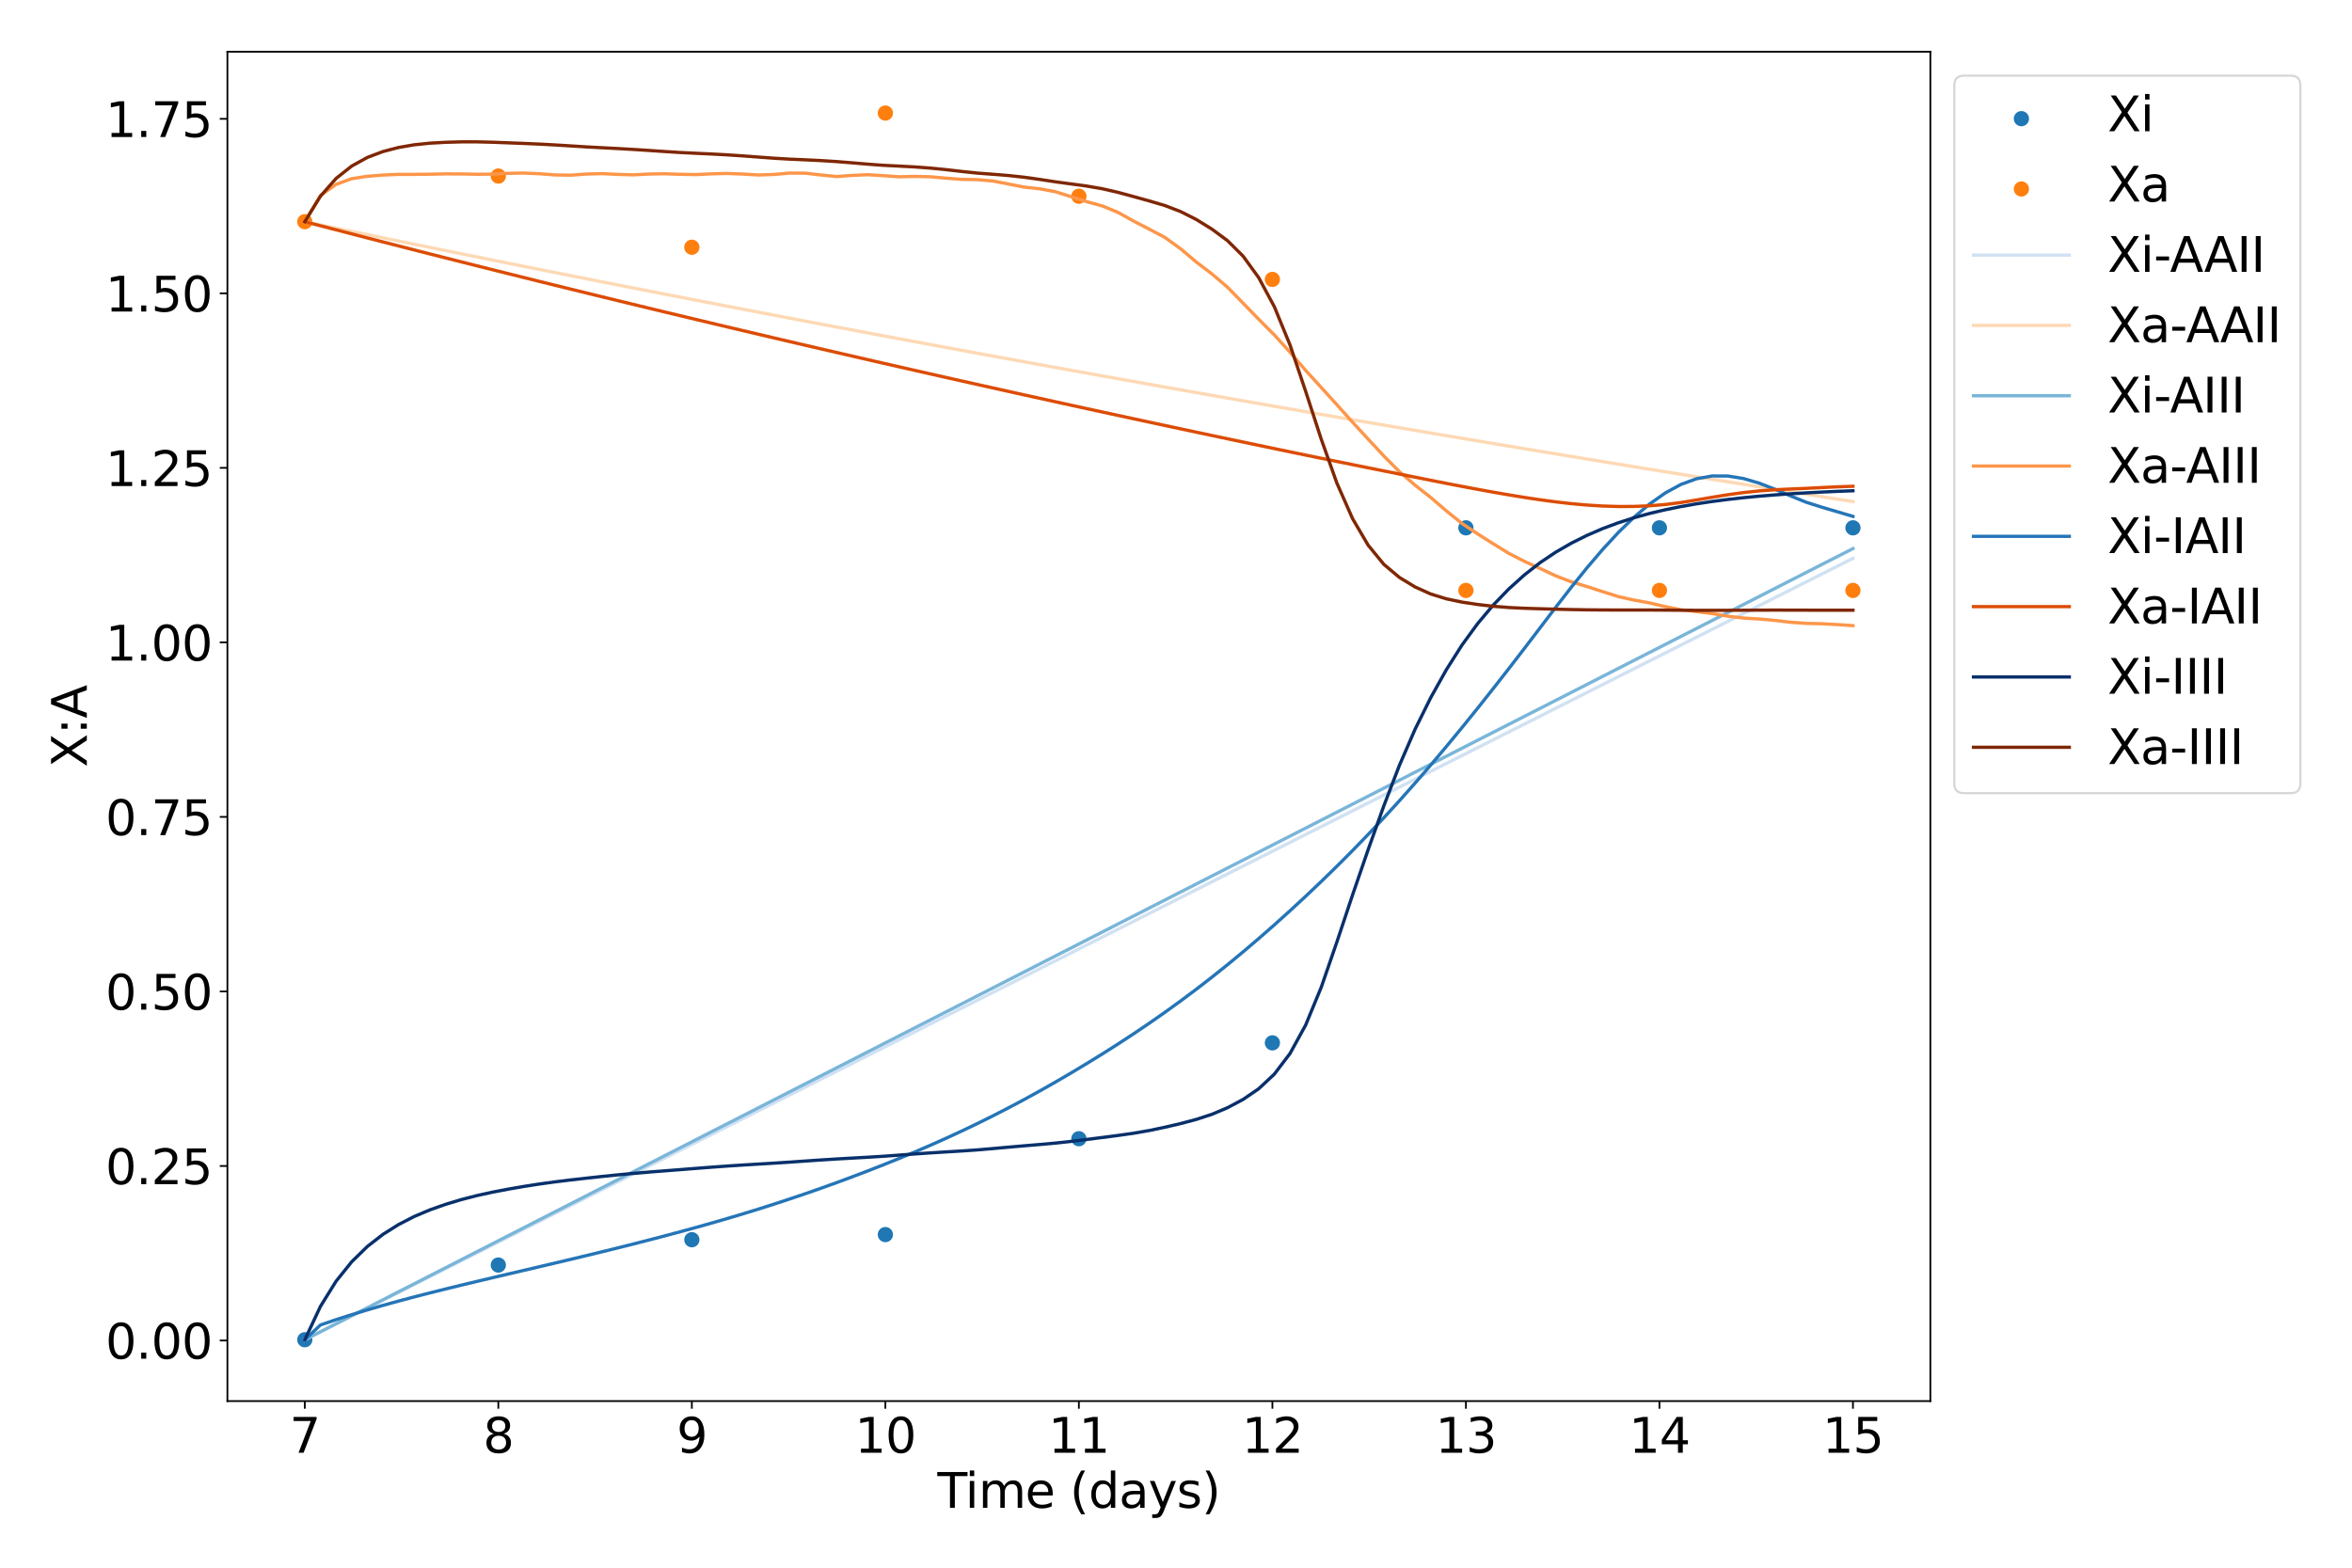 <?xml version="1.0" encoding="utf-8" standalone="no"?>
<!DOCTYPE svg PUBLIC "-//W3C//DTD SVG 1.1//EN"
  "http://www.w3.org/Graphics/SVG/1.1/DTD/svg11.dtd">
<svg xmlns:xlink="http://www.w3.org/1999/xlink" width="1080pt" height="720pt" viewBox="0 0 1080 720" xmlns="http://www.w3.org/2000/svg" version="1.1">
 <defs>
  <style type="text/css">*{stroke-linejoin: round; stroke-linecap: butt}</style>
 </defs>
 <g id="figure_1">
  <g id="patch_1">
   <path d="M 0 720 
L 1080 720 
L 1080 0 
L 0 0 
z
" style="fill: #ffffff"/>
  </g>
  <g id="axes_1">
   <g id="patch_2">
    <path d="M 104.42 643.48 
L 886.39 643.48 
L 886.39 23.76 
L 104.42 23.76 
z
" style="fill: #ffffff"/>
   </g>
   <g id="PathCollection_1">
    <defs>
     <path id="m80f1702e56" d="M 0 3 
C 0.796 3 1.559 2.684 2.121 2.121 
C 2.684 1.559 3 0.796 3 0 
C 3 -0.796 2.684 -1.559 2.121 -2.121 
C 1.559 -2.684 0.796 -3 0 -3 
C -0.796 -3 -1.559 -2.684 -2.121 -2.121 
C -2.684 -1.559 -3 -0.796 -3 0 
C -3 0.796 -2.684 1.559 -2.121 2.121 
C -1.559 2.684 -0.796 3 0 3 
z
" style="stroke: #1f77b4"/>
    </defs>
    <g clip-path="url(#p6bcd6ea3a9)">
     <use xlink:href="#m80f1702e56" x="139.964" y="615.311" style="fill: #1f77b4; stroke: #1f77b4"/>
     <use xlink:href="#m80f1702e56" x="228.824" y="581.003" style="fill: #1f77b4; stroke: #1f77b4"/>
     <use xlink:href="#m80f1702e56" x="317.685" y="569.372" style="fill: #1f77b4; stroke: #1f77b4"/>
     <use xlink:href="#m80f1702e56" x="406.545" y="567.018" style="fill: #1f77b4; stroke: #1f77b4"/>
     <use xlink:href="#m80f1702e56" x="495.405" y="522.989" style="fill: #1f77b4; stroke: #1f77b4"/>
     <use xlink:href="#m80f1702e56" x="584.265" y="478.959" style="fill: #1f77b4; stroke: #1f77b4"/>
     <use xlink:href="#m80f1702e56" x="673.125" y="242.42" style="fill: #1f77b4; stroke: #1f77b4"/>
     <use xlink:href="#m80f1702e56" x="761.986" y="242.42" style="fill: #1f77b4; stroke: #1f77b4"/>
     <use xlink:href="#m80f1702e56" x="850.846" y="242.42" style="fill: #1f77b4; stroke: #1f77b4"/>
    </g>
   </g>
   <g id="PathCollection_2">
    <defs>
     <path id="m62fcbac0dc" d="M 0 3 
C 0.796 3 1.559 2.684 2.121 2.121 
C 2.684 1.559 3 0.796 3 0 
C 3 -0.796 2.684 -1.559 2.121 -2.121 
C 1.559 -2.684 0.796 -3 0 -3 
C -0.796 -3 -1.559 -2.684 -2.121 -2.121 
C -2.684 -1.559 -3 -0.796 -3 0 
C -3 0.796 -2.684 1.559 -2.121 2.121 
C -1.559 2.684 -0.796 3 0 3 
z
" style="stroke: #ff7f0e"/>
    </defs>
    <g clip-path="url(#p6bcd6ea3a9)">
     <use xlink:href="#m62fcbac0dc" x="139.964" y="101.811" style="fill: #ff7f0e; stroke: #ff7f0e"/>
     <use xlink:href="#m62fcbac0dc" x="228.824" y="80.861" style="fill: #ff7f0e; stroke: #ff7f0e"/>
     <use xlink:href="#m62fcbac0dc" x="317.685" y="113.551" style="fill: #ff7f0e; stroke: #ff7f0e"/>
     <use xlink:href="#m62fcbac0dc" x="406.545" y="51.929" style="fill: #ff7f0e; stroke: #ff7f0e"/>
     <use xlink:href="#m62fcbac0dc" x="495.405" y="90.127" style="fill: #ff7f0e; stroke: #ff7f0e"/>
     <use xlink:href="#m62fcbac0dc" x="584.265" y="128.325" style="fill: #ff7f0e; stroke: #ff7f0e"/>
     <use xlink:href="#m62fcbac0dc" x="673.125" y="271.165" style="fill: #ff7f0e; stroke: #ff7f0e"/>
     <use xlink:href="#m62fcbac0dc" x="761.986" y="271.165" style="fill: #ff7f0e; stroke: #ff7f0e"/>
     <use xlink:href="#m62fcbac0dc" x="850.846" y="271.165" style="fill: #ff7f0e; stroke: #ff7f0e"/>
    </g>
   </g>
   <g id="matplotlib.axis_1">
    <g id="xtick_1">
     <g id="line2d_1">
      <defs>
       <path id="m3385fdae1e" d="M 0 0 
L 0 3.5 
" style="stroke: #000000; stroke-width: 0.8"/>
      </defs>
      <g>
       <use xlink:href="#m3385fdae1e" x="139.964" y="643.48" style="stroke: #000000; stroke-width: 0.8"/>
      </g>
     </g>
     <g id="text_1">
      <!-- 7 -->
      <g transform="translate(132.965 667.197) scale(0.22 -0.22)">
       <defs>
        <path id="DejaVuSans-37" d="M 525 4666 
L 3525 4666 
L 3525 4397 
L 1831 0 
L 1172 0 
L 2766 4134 
L 525 4134 
L 525 4666 
z
" transform="scale(0.016)"/>
       </defs>
       <use xlink:href="#DejaVuSans-37"/>
      </g>
     </g>
    </g>
    <g id="xtick_2">
     <g id="line2d_2">
      <g>
       <use xlink:href="#m3385fdae1e" x="228.824" y="643.48" style="stroke: #000000; stroke-width: 0.8"/>
      </g>
     </g>
     <g id="text_2">
      <!-- 8 -->
      <g transform="translate(221.826 667.197) scale(0.22 -0.22)">
       <defs>
        <path id="DejaVuSans-38" d="M 2034 2216 
Q 1584 2216 1326 1975 
Q 1069 1734 1069 1313 
Q 1069 891 1326 650 
Q 1584 409 2034 409 
Q 2484 409 2743 651 
Q 3003 894 3003 1313 
Q 3003 1734 2745 1975 
Q 2488 2216 2034 2216 
z
M 1403 2484 
Q 997 2584 770 2862 
Q 544 3141 544 3541 
Q 544 4100 942 4425 
Q 1341 4750 2034 4750 
Q 2731 4750 3128 4425 
Q 3525 4100 3525 3541 
Q 3525 3141 3298 2862 
Q 3072 2584 2669 2484 
Q 3125 2378 3379 2068 
Q 3634 1759 3634 1313 
Q 3634 634 3220 271 
Q 2806 -91 2034 -91 
Q 1263 -91 848 271 
Q 434 634 434 1313 
Q 434 1759 690 2068 
Q 947 2378 1403 2484 
z
M 1172 3481 
Q 1172 3119 1398 2916 
Q 1625 2713 2034 2713 
Q 2441 2713 2670 2916 
Q 2900 3119 2900 3481 
Q 2900 3844 2670 4047 
Q 2441 4250 2034 4250 
Q 1625 4250 1398 4047 
Q 1172 3844 1172 3481 
z
" transform="scale(0.016)"/>
       </defs>
       <use xlink:href="#DejaVuSans-38"/>
      </g>
     </g>
    </g>
    <g id="xtick_3">
     <g id="line2d_3">
      <g>
       <use xlink:href="#m3385fdae1e" x="317.685" y="643.48" style="stroke: #000000; stroke-width: 0.8"/>
      </g>
     </g>
     <g id="text_3">
      <!-- 9 -->
      <g transform="translate(310.686 667.197) scale(0.22 -0.22)">
       <defs>
        <path id="DejaVuSans-39" d="M 703 97 
L 703 672 
Q 941 559 1184 500 
Q 1428 441 1663 441 
Q 2288 441 2617 861 
Q 2947 1281 2994 2138 
Q 2813 1869 2534 1725 
Q 2256 1581 1919 1581 
Q 1219 1581 811 2004 
Q 403 2428 403 3163 
Q 403 3881 828 4315 
Q 1253 4750 1959 4750 
Q 2769 4750 3195 4129 
Q 3622 3509 3622 2328 
Q 3622 1225 3098 567 
Q 2575 -91 1691 -91 
Q 1453 -91 1209 -44 
Q 966 3 703 97 
z
M 1959 2075 
Q 2384 2075 2632 2365 
Q 2881 2656 2881 3163 
Q 2881 3666 2632 3958 
Q 2384 4250 1959 4250 
Q 1534 4250 1286 3958 
Q 1038 3666 1038 3163 
Q 1038 2656 1286 2365 
Q 1534 2075 1959 2075 
z
" transform="scale(0.016)"/>
       </defs>
       <use xlink:href="#DejaVuSans-39"/>
      </g>
     </g>
    </g>
    <g id="xtick_4">
     <g id="line2d_4">
      <g>
       <use xlink:href="#m3385fdae1e" x="406.545" y="643.48" style="stroke: #000000; stroke-width: 0.8"/>
      </g>
     </g>
     <g id="text_4">
      <!-- 10 -->
      <g transform="translate(392.547 667.197) scale(0.22 -0.22)">
       <defs>
        <path id="DejaVuSans-31" d="M 794 531 
L 1825 531 
L 1825 4091 
L 703 3866 
L 703 4441 
L 1819 4666 
L 2450 4666 
L 2450 531 
L 3481 531 
L 3481 0 
L 794 0 
L 794 531 
z
" transform="scale(0.016)"/>
        <path id="DejaVuSans-30" d="M 2034 4250 
Q 1547 4250 1301 3770 
Q 1056 3291 1056 2328 
Q 1056 1369 1301 889 
Q 1547 409 2034 409 
Q 2525 409 2770 889 
Q 3016 1369 3016 2328 
Q 3016 3291 2770 3770 
Q 2525 4250 2034 4250 
z
M 2034 4750 
Q 2819 4750 3233 4129 
Q 3647 3509 3647 2328 
Q 3647 1150 3233 529 
Q 2819 -91 2034 -91 
Q 1250 -91 836 529 
Q 422 1150 422 2328 
Q 422 3509 836 4129 
Q 1250 4750 2034 4750 
z
" transform="scale(0.016)"/>
       </defs>
       <use xlink:href="#DejaVuSans-31"/>
       <use xlink:href="#DejaVuSans-30" x="63.623"/>
      </g>
     </g>
    </g>
    <g id="xtick_5">
     <g id="line2d_5">
      <g>
       <use xlink:href="#m3385fdae1e" x="495.405" y="643.48" style="stroke: #000000; stroke-width: 0.8"/>
      </g>
     </g>
     <g id="text_5">
      <!-- 11 -->
      <g transform="translate(481.408 667.197) scale(0.22 -0.22)">
       <use xlink:href="#DejaVuSans-31"/>
       <use xlink:href="#DejaVuSans-31" x="63.623"/>
      </g>
     </g>
    </g>
    <g id="xtick_6">
     <g id="line2d_6">
      <g>
       <use xlink:href="#m3385fdae1e" x="584.265" y="643.48" style="stroke: #000000; stroke-width: 0.8"/>
      </g>
     </g>
     <g id="text_6">
      <!-- 12 -->
      <g transform="translate(570.268 667.197) scale(0.22 -0.22)">
       <defs>
        <path id="DejaVuSans-32" d="M 1228 531 
L 3431 531 
L 3431 0 
L 469 0 
L 469 531 
Q 828 903 1448 1529 
Q 2069 2156 2228 2338 
Q 2531 2678 2651 2914 
Q 2772 3150 2772 3378 
Q 2772 3750 2511 3984 
Q 2250 4219 1831 4219 
Q 1534 4219 1204 4116 
Q 875 4013 500 3803 
L 500 4441 
Q 881 4594 1212 4672 
Q 1544 4750 1819 4750 
Q 2544 4750 2975 4387 
Q 3406 4025 3406 3419 
Q 3406 3131 3298 2873 
Q 3191 2616 2906 2266 
Q 2828 2175 2409 1742 
Q 1991 1309 1228 531 
z
" transform="scale(0.016)"/>
       </defs>
       <use xlink:href="#DejaVuSans-31"/>
       <use xlink:href="#DejaVuSans-32" x="63.623"/>
      </g>
     </g>
    </g>
    <g id="xtick_7">
     <g id="line2d_7">
      <g>
       <use xlink:href="#m3385fdae1e" x="673.125" y="643.48" style="stroke: #000000; stroke-width: 0.8"/>
      </g>
     </g>
     <g id="text_7">
      <!-- 13 -->
      <g transform="translate(659.128 667.197) scale(0.22 -0.22)">
       <defs>
        <path id="DejaVuSans-33" d="M 2597 2516 
Q 3050 2419 3304 2112 
Q 3559 1806 3559 1356 
Q 3559 666 3084 287 
Q 2609 -91 1734 -91 
Q 1441 -91 1130 -33 
Q 819 25 488 141 
L 488 750 
Q 750 597 1062 519 
Q 1375 441 1716 441 
Q 2309 441 2620 675 
Q 2931 909 2931 1356 
Q 2931 1769 2642 2001 
Q 2353 2234 1838 2234 
L 1294 2234 
L 1294 2753 
L 1863 2753 
Q 2328 2753 2575 2939 
Q 2822 3125 2822 3475 
Q 2822 3834 2567 4026 
Q 2313 4219 1838 4219 
Q 1578 4219 1281 4162 
Q 984 4106 628 3988 
L 628 4550 
Q 988 4650 1302 4700 
Q 1616 4750 1894 4750 
Q 2613 4750 3031 4423 
Q 3450 4097 3450 3541 
Q 3450 3153 3228 2886 
Q 3006 2619 2597 2516 
z
" transform="scale(0.016)"/>
       </defs>
       <use xlink:href="#DejaVuSans-31"/>
       <use xlink:href="#DejaVuSans-33" x="63.623"/>
      </g>
     </g>
    </g>
    <g id="xtick_8">
     <g id="line2d_8">
      <g>
       <use xlink:href="#m3385fdae1e" x="761.986" y="643.48" style="stroke: #000000; stroke-width: 0.8"/>
      </g>
     </g>
     <g id="text_8">
      <!-- 14 -->
      <g transform="translate(747.988 667.197) scale(0.22 -0.22)">
       <defs>
        <path id="DejaVuSans-34" d="M 2419 4116 
L 825 1625 
L 2419 1625 
L 2419 4116 
z
M 2253 4666 
L 3047 4666 
L 3047 1625 
L 3713 1625 
L 3713 1100 
L 3047 1100 
L 3047 0 
L 2419 0 
L 2419 1100 
L 313 1100 
L 313 1709 
L 2253 4666 
z
" transform="scale(0.016)"/>
       </defs>
       <use xlink:href="#DejaVuSans-31"/>
       <use xlink:href="#DejaVuSans-34" x="63.623"/>
      </g>
     </g>
    </g>
    <g id="xtick_9">
     <g id="line2d_9">
      <g>
       <use xlink:href="#m3385fdae1e" x="850.846" y="643.48" style="stroke: #000000; stroke-width: 0.8"/>
      </g>
     </g>
     <g id="text_9">
      <!-- 15 -->
      <g transform="translate(836.848 667.197) scale(0.22 -0.22)">
       <defs>
        <path id="DejaVuSans-35" d="M 691 4666 
L 3169 4666 
L 3169 4134 
L 1269 4134 
L 1269 2991 
Q 1406 3038 1543 3061 
Q 1681 3084 1819 3084 
Q 2600 3084 3056 2656 
Q 3513 2228 3513 1497 
Q 3513 744 3044 326 
Q 2575 -91 1722 -91 
Q 1428 -91 1123 -41 
Q 819 9 494 109 
L 494 744 
Q 775 591 1075 516 
Q 1375 441 1709 441 
Q 2250 441 2565 725 
Q 2881 1009 2881 1497 
Q 2881 1984 2565 2268 
Q 2250 2553 1709 2553 
Q 1456 2553 1204 2497 
Q 953 2441 691 2322 
L 691 4666 
z
" transform="scale(0.016)"/>
       </defs>
       <use xlink:href="#DejaVuSans-31"/>
       <use xlink:href="#DejaVuSans-35" x="63.623"/>
      </g>
     </g>
    </g>
    <g id="text_10">
     <!-- Time (days) -->
     <g transform="translate(430.447 692.488) scale(0.22 -0.22)">
      <defs>
       <path id="DejaVuSans-54" d="M -19 4666 
L 3928 4666 
L 3928 4134 
L 2272 4134 
L 2272 0 
L 1638 0 
L 1638 4134 
L -19 4134 
L -19 4666 
z
" transform="scale(0.016)"/>
       <path id="DejaVuSans-69" d="M 603 3500 
L 1178 3500 
L 1178 0 
L 603 0 
L 603 3500 
z
M 603 4863 
L 1178 4863 
L 1178 4134 
L 603 4134 
L 603 4863 
z
" transform="scale(0.016)"/>
       <path id="DejaVuSans-6d" d="M 3328 2828 
Q 3544 3216 3844 3400 
Q 4144 3584 4550 3584 
Q 5097 3584 5394 3201 
Q 5691 2819 5691 2113 
L 5691 0 
L 5113 0 
L 5113 2094 
Q 5113 2597 4934 2840 
Q 4756 3084 4391 3084 
Q 3944 3084 3684 2787 
Q 3425 2491 3425 1978 
L 3425 0 
L 2847 0 
L 2847 2094 
Q 2847 2600 2669 2842 
Q 2491 3084 2119 3084 
Q 1678 3084 1418 2786 
Q 1159 2488 1159 1978 
L 1159 0 
L 581 0 
L 581 3500 
L 1159 3500 
L 1159 2956 
Q 1356 3278 1631 3431 
Q 1906 3584 2284 3584 
Q 2666 3584 2933 3390 
Q 3200 3197 3328 2828 
z
" transform="scale(0.016)"/>
       <path id="DejaVuSans-65" d="M 3597 1894 
L 3597 1613 
L 953 1613 
Q 991 1019 1311 708 
Q 1631 397 2203 397 
Q 2534 397 2845 478 
Q 3156 559 3463 722 
L 3463 178 
Q 3153 47 2828 -22 
Q 2503 -91 2169 -91 
Q 1331 -91 842 396 
Q 353 884 353 1716 
Q 353 2575 817 3079 
Q 1281 3584 2069 3584 
Q 2775 3584 3186 3129 
Q 3597 2675 3597 1894 
z
M 3022 2063 
Q 3016 2534 2758 2815 
Q 2500 3097 2075 3097 
Q 1594 3097 1305 2825 
Q 1016 2553 972 2059 
L 3022 2063 
z
" transform="scale(0.016)"/>
       <path id="DejaVuSans-20" transform="scale(0.016)"/>
       <path id="DejaVuSans-28" d="M 1984 4856 
Q 1566 4138 1362 3434 
Q 1159 2731 1159 2009 
Q 1159 1288 1364 580 
Q 1569 -128 1984 -844 
L 1484 -844 
Q 1016 -109 783 600 
Q 550 1309 550 2009 
Q 550 2706 781 3412 
Q 1013 4119 1484 4856 
L 1984 4856 
z
" transform="scale(0.016)"/>
       <path id="DejaVuSans-64" d="M 2906 2969 
L 2906 4863 
L 3481 4863 
L 3481 0 
L 2906 0 
L 2906 525 
Q 2725 213 2448 61 
Q 2172 -91 1784 -91 
Q 1150 -91 751 415 
Q 353 922 353 1747 
Q 353 2572 751 3078 
Q 1150 3584 1784 3584 
Q 2172 3584 2448 3432 
Q 2725 3281 2906 2969 
z
M 947 1747 
Q 947 1113 1208 752 
Q 1469 391 1925 391 
Q 2381 391 2643 752 
Q 2906 1113 2906 1747 
Q 2906 2381 2643 2742 
Q 2381 3103 1925 3103 
Q 1469 3103 1208 2742 
Q 947 2381 947 1747 
z
" transform="scale(0.016)"/>
       <path id="DejaVuSans-61" d="M 2194 1759 
Q 1497 1759 1228 1600 
Q 959 1441 959 1056 
Q 959 750 1161 570 
Q 1363 391 1709 391 
Q 2188 391 2477 730 
Q 2766 1069 2766 1631 
L 2766 1759 
L 2194 1759 
z
M 3341 1997 
L 3341 0 
L 2766 0 
L 2766 531 
Q 2569 213 2275 61 
Q 1981 -91 1556 -91 
Q 1019 -91 701 211 
Q 384 513 384 1019 
Q 384 1609 779 1909 
Q 1175 2209 1959 2209 
L 2766 2209 
L 2766 2266 
Q 2766 2663 2505 2880 
Q 2244 3097 1772 3097 
Q 1472 3097 1187 3025 
Q 903 2953 641 2809 
L 641 3341 
Q 956 3463 1253 3523 
Q 1550 3584 1831 3584 
Q 2591 3584 2966 3190 
Q 3341 2797 3341 1997 
z
" transform="scale(0.016)"/>
       <path id="DejaVuSans-79" d="M 2059 -325 
Q 1816 -950 1584 -1140 
Q 1353 -1331 966 -1331 
L 506 -1331 
L 506 -850 
L 844 -850 
Q 1081 -850 1212 -737 
Q 1344 -625 1503 -206 
L 1606 56 
L 191 3500 
L 800 3500 
L 1894 763 
L 2988 3500 
L 3597 3500 
L 2059 -325 
z
" transform="scale(0.016)"/>
       <path id="DejaVuSans-73" d="M 2834 3397 
L 2834 2853 
Q 2591 2978 2328 3040 
Q 2066 3103 1784 3103 
Q 1356 3103 1142 2972 
Q 928 2841 928 2578 
Q 928 2378 1081 2264 
Q 1234 2150 1697 2047 
L 1894 2003 
Q 2506 1872 2764 1633 
Q 3022 1394 3022 966 
Q 3022 478 2636 193 
Q 2250 -91 1575 -91 
Q 1294 -91 989 -36 
Q 684 19 347 128 
L 347 722 
Q 666 556 975 473 
Q 1284 391 1588 391 
Q 1994 391 2212 530 
Q 2431 669 2431 922 
Q 2431 1156 2273 1281 
Q 2116 1406 1581 1522 
L 1381 1569 
Q 847 1681 609 1914 
Q 372 2147 372 2553 
Q 372 3047 722 3315 
Q 1072 3584 1716 3584 
Q 2034 3584 2315 3537 
Q 2597 3491 2834 3397 
z
" transform="scale(0.016)"/>
       <path id="DejaVuSans-29" d="M 513 4856 
L 1013 4856 
Q 1481 4119 1714 3412 
Q 1947 2706 1947 2009 
Q 1947 1309 1714 600 
Q 1481 -109 1013 -844 
L 513 -844 
Q 928 -128 1133 580 
Q 1338 1288 1338 2009 
Q 1338 2731 1133 3434 
Q 928 4138 513 4856 
z
" transform="scale(0.016)"/>
      </defs>
      <use xlink:href="#DejaVuSans-54"/>
      <use xlink:href="#DejaVuSans-69" x="57.959"/>
      <use xlink:href="#DejaVuSans-6d" x="85.742"/>
      <use xlink:href="#DejaVuSans-65" x="183.154"/>
      <use xlink:href="#DejaVuSans-20" x="244.678"/>
      <use xlink:href="#DejaVuSans-28" x="276.465"/>
      <use xlink:href="#DejaVuSans-64" x="315.479"/>
      <use xlink:href="#DejaVuSans-61" x="378.955"/>
      <use xlink:href="#DejaVuSans-79" x="440.234"/>
      <use xlink:href="#DejaVuSans-73" x="499.414"/>
      <use xlink:href="#DejaVuSans-29" x="551.514"/>
     </g>
    </g>
   </g>
   <g id="matplotlib.axis_2">
    <g id="ytick_1">
     <g id="line2d_10">
      <defs>
       <path id="ma600d9e374" d="M 0 0 
L -3.5 0 
" style="stroke: #000000; stroke-width: 0.8"/>
      </defs>
      <g>
       <use xlink:href="#ma600d9e374" x="104.42" y="615.656" style="stroke: #000000; stroke-width: 0.8"/>
      </g>
     </g>
     <g id="text_11">
      <!-- 0.00 -->
      <g transform="translate(48.436 624.014) scale(0.22 -0.22)">
       <defs>
        <path id="DejaVuSans-2e" d="M 684 794 
L 1344 794 
L 1344 0 
L 684 0 
L 684 794 
z
" transform="scale(0.016)"/>
       </defs>
       <use xlink:href="#DejaVuSans-30"/>
       <use xlink:href="#DejaVuSans-2e" x="63.623"/>
       <use xlink:href="#DejaVuSans-30" x="95.41"/>
       <use xlink:href="#DejaVuSans-30" x="159.033"/>
      </g>
     </g>
    </g>
    <g id="ytick_2">
     <g id="line2d_11">
      <g>
       <use xlink:href="#ma600d9e374" x="104.42" y="535.5" style="stroke: #000000; stroke-width: 0.8"/>
      </g>
     </g>
     <g id="text_12">
      <!-- 0.25 -->
      <g transform="translate(48.436 543.858) scale(0.22 -0.22)">
       <use xlink:href="#DejaVuSans-30"/>
       <use xlink:href="#DejaVuSans-2e" x="63.623"/>
       <use xlink:href="#DejaVuSans-32" x="95.41"/>
       <use xlink:href="#DejaVuSans-35" x="159.033"/>
      </g>
     </g>
    </g>
    <g id="ytick_3">
     <g id="line2d_12">
      <g>
       <use xlink:href="#ma600d9e374" x="104.42" y="455.344" style="stroke: #000000; stroke-width: 0.8"/>
      </g>
     </g>
     <g id="text_13">
      <!-- 0.50 -->
      <g transform="translate(48.436 463.703) scale(0.22 -0.22)">
       <use xlink:href="#DejaVuSans-30"/>
       <use xlink:href="#DejaVuSans-2e" x="63.623"/>
       <use xlink:href="#DejaVuSans-35" x="95.41"/>
       <use xlink:href="#DejaVuSans-30" x="159.033"/>
      </g>
     </g>
    </g>
    <g id="ytick_4">
     <g id="line2d_13">
      <g>
       <use xlink:href="#ma600d9e374" x="104.42" y="375.189" style="stroke: #000000; stroke-width: 0.8"/>
      </g>
     </g>
     <g id="text_14">
      <!-- 0.75 -->
      <g transform="translate(48.436 383.547) scale(0.22 -0.22)">
       <use xlink:href="#DejaVuSans-30"/>
       <use xlink:href="#DejaVuSans-2e" x="63.623"/>
       <use xlink:href="#DejaVuSans-37" x="95.41"/>
       <use xlink:href="#DejaVuSans-35" x="159.033"/>
      </g>
     </g>
    </g>
    <g id="ytick_5">
     <g id="line2d_14">
      <g>
       <use xlink:href="#ma600d9e374" x="104.42" y="295.033" style="stroke: #000000; stroke-width: 0.8"/>
      </g>
     </g>
     <g id="text_15">
      <!-- 1.00 -->
      <g transform="translate(48.436 303.391) scale(0.22 -0.22)">
       <use xlink:href="#DejaVuSans-31"/>
       <use xlink:href="#DejaVuSans-2e" x="63.623"/>
       <use xlink:href="#DejaVuSans-30" x="95.41"/>
       <use xlink:href="#DejaVuSans-30" x="159.033"/>
      </g>
     </g>
    </g>
    <g id="ytick_6">
     <g id="line2d_15">
      <g>
       <use xlink:href="#ma600d9e374" x="104.42" y="214.877" style="stroke: #000000; stroke-width: 0.8"/>
      </g>
     </g>
     <g id="text_16">
      <!-- 1.25 -->
      <g transform="translate(48.436 223.236) scale(0.22 -0.22)">
       <use xlink:href="#DejaVuSans-31"/>
       <use xlink:href="#DejaVuSans-2e" x="63.623"/>
       <use xlink:href="#DejaVuSans-32" x="95.41"/>
       <use xlink:href="#DejaVuSans-35" x="159.033"/>
      </g>
     </g>
    </g>
    <g id="ytick_7">
     <g id="line2d_16">
      <g>
       <use xlink:href="#ma600d9e374" x="104.42" y="134.722" style="stroke: #000000; stroke-width: 0.8"/>
      </g>
     </g>
     <g id="text_17">
      <!-- 1.50 -->
      <g transform="translate(48.436 143.08) scale(0.22 -0.22)">
       <use xlink:href="#DejaVuSans-31"/>
       <use xlink:href="#DejaVuSans-2e" x="63.623"/>
       <use xlink:href="#DejaVuSans-35" x="95.41"/>
       <use xlink:href="#DejaVuSans-30" x="159.033"/>
      </g>
     </g>
    </g>
    <g id="ytick_8">
     <g id="line2d_17">
      <g>
       <use xlink:href="#ma600d9e374" x="104.42" y="54.566" style="stroke: #000000; stroke-width: 0.8"/>
      </g>
     </g>
     <g id="text_18">
      <!-- 1.75 -->
      <g transform="translate(48.436 62.924) scale(0.22 -0.22)">
       <use xlink:href="#DejaVuSans-31"/>
       <use xlink:href="#DejaVuSans-2e" x="63.623"/>
       <use xlink:href="#DejaVuSans-37" x="95.41"/>
       <use xlink:href="#DejaVuSans-35" x="159.033"/>
      </g>
     </g>
    </g>
    <g id="text_19">
     <!-- X:A -->
     <g transform="translate(39.86 352.385) rotate(-90) scale(0.22 -0.22)">
      <defs>
       <path id="DejaVuSans-58" d="M 403 4666 
L 1081 4666 
L 2241 2931 
L 3406 4666 
L 4084 4666 
L 2584 2425 
L 4184 0 
L 3506 0 
L 2194 1984 
L 872 0 
L 191 0 
L 1856 2491 
L 403 4666 
z
" transform="scale(0.016)"/>
       <path id="DejaVuSans-3a" d="M 750 794 
L 1409 794 
L 1409 0 
L 750 0 
L 750 794 
z
M 750 3309 
L 1409 3309 
L 1409 2516 
L 750 2516 
L 750 3309 
z
" transform="scale(0.016)"/>
       <path id="DejaVuSans-41" d="M 2188 4044 
L 1331 1722 
L 3047 1722 
L 2188 4044 
z
M 1831 4666 
L 2547 4666 
L 4325 0 
L 3669 0 
L 3244 1197 
L 1141 1197 
L 716 0 
L 50 0 
L 1831 4666 
z
" transform="scale(0.016)"/>
      </defs>
      <use xlink:href="#DejaVuSans-58"/>
      <use xlink:href="#DejaVuSans-3a" x="68.506"/>
      <use xlink:href="#DejaVuSans-41" x="102.197"/>
     </g>
    </g>
   </g>
   <g id="line2d_18">
    <path d="M 139.964 615.311 
L 147.145 611.685 
L 154.325 608.059 
L 161.506 604.433 
L 168.687 600.807 
L 175.867 597.181 
L 183.048 593.555 
L 190.228 589.93 
L 197.409 586.304 
L 204.59 582.678 
L 211.77 579.052 
L 218.951 575.426 
L 226.132 571.8 
L 233.312 568.175 
L 240.493 564.549 
L 247.673 560.923 
L 254.854 557.297 
L 262.035 553.671 
L 269.215 550.045 
L 276.396 546.42 
L 283.577 542.794 
L 290.757 539.168 
L 297.938 535.542 
L 305.118 531.917 
L 312.299 528.291 
L 319.48 524.665 
L 326.66 521.039 
L 333.841 517.414 
L 341.022 513.788 
L 348.202 510.163 
L 355.383 506.537 
L 362.563 502.911 
L 369.744 499.286 
L 376.925 495.66 
L 384.105 492.035 
L 391.286 488.409 
L 398.467 484.784 
L 405.647 481.158 
L 412.828 477.532 
L 420.008 473.907 
L 427.189 470.281 
L 434.37 466.656 
L 441.55 463.03 
L 448.731 459.404 
L 455.912 455.779 
L 463.092 452.153 
L 470.273 448.527 
L 477.453 444.902 
L 484.634 441.276 
L 491.815 437.65 
L 498.995 434.024 
L 506.176 430.399 
L 513.357 426.773 
L 520.537 423.147 
L 527.718 419.521 
L 534.898 415.895 
L 542.079 412.269 
L 549.26 408.644 
L 556.44 405.018 
L 563.621 401.392 
L 570.802 397.766 
L 577.982 394.14 
L 585.163 390.514 
L 592.343 386.889 
L 599.524 383.263 
L 606.705 379.637 
L 613.885 376.011 
L 621.066 372.386 
L 628.247 368.76 
L 635.427 365.135 
L 642.608 361.509 
L 649.788 357.884 
L 656.969 354.258 
L 664.15 350.633 
L 671.33 347.008 
L 678.511 343.383 
L 685.692 339.758 
L 692.872 336.133 
L 700.053 332.508 
L 707.233 328.883 
L 714.414 325.259 
L 721.595 321.634 
L 728.775 318.01 
L 735.956 314.386 
L 743.137 310.762 
L 750.317 307.138 
L 757.498 303.515 
L 764.678 299.891 
L 771.859 296.268 
L 779.04 292.645 
L 786.22 289.022 
L 793.401 285.4 
L 800.582 281.778 
L 807.762 278.156 
L 814.943 274.534 
L 822.123 270.913 
L 829.304 267.292 
L 836.485 263.671 
L 843.665 260.051 
L 850.846 256.431 
" clip-path="url(#p6bcd6ea3a9)" style="fill: none; stroke: #d0e1f2; stroke-width: 1.5; stroke-linecap: square"/>
   </g>
   <g id="line2d_19">
    <path d="M 139.964 101.811 
L 147.145 103.303 
L 154.325 104.791 
L 161.506 106.275 
L 168.687 107.754 
L 175.867 109.229 
L 183.048 110.699 
L 190.228 112.166 
L 197.409 113.628 
L 204.59 115.085 
L 211.77 116.539 
L 218.951 117.988 
L 226.132 119.433 
L 233.312 120.874 
L 240.493 122.311 
L 247.673 123.744 
L 254.854 125.172 
L 262.035 126.596 
L 269.215 128.017 
L 276.396 129.433 
L 283.577 130.844 
L 290.757 132.252 
L 297.938 133.656 
L 305.118 135.056 
L 312.299 136.451 
L 319.48 137.843 
L 326.66 139.23 
L 333.841 140.614 
L 341.022 141.993 
L 348.202 143.368 
L 355.383 144.74 
L 362.563 146.107 
L 369.744 147.471 
L 376.925 148.83 
L 384.105 150.186 
L 391.286 151.538 
L 398.467 152.885 
L 405.647 154.229 
L 412.828 155.569 
L 420.008 156.905 
L 427.189 158.237 
L 434.37 159.565 
L 441.55 160.89 
L 448.731 162.21 
L 455.912 163.527 
L 463.092 164.84 
L 470.273 166.149 
L 477.453 167.454 
L 484.634 168.756 
L 491.815 170.054 
L 498.995 171.347 
L 506.176 172.638 
L 513.357 173.924 
L 520.537 175.207 
L 527.718 176.486 
L 534.898 177.761 
L 542.079 179.033 
L 549.26 180.3 
L 556.44 181.565 
L 563.621 182.825 
L 570.802 184.082 
L 577.982 185.335 
L 585.163 186.585 
L 592.343 187.831 
L 599.524 189.073 
L 606.705 190.312 
L 613.885 191.547 
L 621.066 192.778 
L 628.247 194.006 
L 635.427 195.231 
L 642.608 196.452 
L 649.788 197.669 
L 656.969 198.883 
L 664.15 200.093 
L 671.33 201.3 
L 678.511 202.503 
L 685.692 203.702 
L 692.872 204.899 
L 700.053 206.091 
L 707.233 207.281 
L 714.414 208.467 
L 721.595 209.649 
L 728.775 210.828 
L 735.956 212.003 
L 743.137 213.176 
L 750.317 214.344 
L 757.498 215.51 
L 764.678 216.672 
L 771.859 217.83 
L 779.04 218.985 
L 786.22 220.137 
L 793.401 221.286 
L 800.582 222.431 
L 807.762 223.573 
L 814.943 224.711 
L 822.123 225.846 
L 829.304 226.978 
L 836.485 228.107 
L 843.665 229.232 
L 850.846 230.355 
" clip-path="url(#p6bcd6ea3a9)" style="fill: none; stroke: #fdd9b4; stroke-width: 1.5; stroke-linecap: square"/>
   </g>
   <g id="line2d_20">
    <path d="M 139.964 615.311 
L 147.145 611.638 
L 154.325 607.965 
L 161.506 604.292 
L 168.687 600.619 
L 175.867 596.946 
L 183.048 593.272 
L 190.228 589.599 
L 197.409 585.926 
L 204.59 582.254 
L 211.77 578.581 
L 218.951 574.908 
L 226.132 571.235 
L 233.312 567.562 
L 240.493 563.89 
L 247.673 560.217 
L 254.854 556.544 
L 262.035 552.872 
L 269.215 549.199 
L 276.396 545.527 
L 283.577 541.855 
L 290.757 538.182 
L 297.938 534.51 
L 305.118 530.838 
L 312.299 527.166 
L 319.48 523.493 
L 326.66 519.821 
L 333.841 516.149 
L 341.022 512.477 
L 348.202 508.805 
L 355.383 505.134 
L 362.563 501.462 
L 369.744 497.79 
L 376.925 494.118 
L 384.105 490.446 
L 391.286 486.775 
L 398.467 483.103 
L 405.647 479.432 
L 412.828 475.76 
L 420.008 472.089 
L 427.189 468.418 
L 434.37 464.746 
L 441.55 461.075 
L 448.731 457.404 
L 455.912 453.733 
L 463.092 450.062 
L 470.273 446.391 
L 477.453 442.72 
L 484.634 439.049 
L 491.815 435.378 
L 498.995 431.708 
L 506.176 428.037 
L 513.357 424.367 
L 520.537 420.697 
L 527.718 417.026 
L 534.898 413.356 
L 542.079 409.686 
L 549.26 406.017 
L 556.44 402.347 
L 563.621 398.677 
L 570.802 395.008 
L 577.982 391.339 
L 585.163 387.67 
L 592.343 384.001 
L 599.524 380.332 
L 606.705 376.663 
L 613.885 372.994 
L 621.066 369.325 
L 628.247 365.657 
L 635.427 361.988 
L 642.608 358.319 
L 649.788 354.651 
L 656.969 350.983 
L 664.15 347.314 
L 671.33 343.646 
L 678.511 339.978 
L 685.692 336.31 
L 692.872 332.642 
L 700.053 328.974 
L 707.233 325.306 
L 714.414 321.638 
L 721.595 317.97 
L 728.775 314.302 
L 735.956 310.634 
L 743.137 306.966 
L 750.317 303.299 
L 757.498 299.631 
L 764.678 295.964 
L 771.859 292.296 
L 779.04 288.629 
L 786.22 284.961 
L 793.401 281.294 
L 800.582 277.626 
L 807.762 273.959 
L 814.943 270.292 
L 822.123 266.625 
L 829.304 262.958 
L 836.485 259.29 
L 843.665 255.623 
L 850.846 251.956 
" clip-path="url(#p6bcd6ea3a9)" style="fill: none; stroke: #79b5d9; stroke-width: 1.5; stroke-linecap: square"/>
   </g>
   <g id="line2d_21">
    <path d="M 139.964 101.811 
L 147.145 89.78 
L 154.325 84.672 
L 161.506 82.065 
L 168.687 80.959 
L 175.867 80.401 
L 183.048 80.078 
L 190.228 80.085 
L 197.409 80.01 
L 204.59 79.868 
L 211.77 79.891 
L 218.951 80.031 
L 226.132 79.975 
L 233.312 79.61 
L 240.493 79.476 
L 247.673 79.79 
L 254.854 80.338 
L 262.035 80.467 
L 269.215 79.94 
L 276.396 79.748 
L 283.577 80.087 
L 290.757 80.297 
L 297.938 79.935 
L 305.118 79.808 
L 312.299 80.046 
L 319.48 80.189 
L 326.66 79.84 
L 333.841 79.665 
L 341.022 79.939 
L 348.202 80.361 
L 355.383 80.127 
L 362.563 79.496 
L 369.744 79.532 
L 376.925 80.357 
L 384.105 81.077 
L 391.286 80.558 
L 398.467 80.244 
L 405.647 80.683 
L 412.828 81.184 
L 420.008 81.026 
L 427.189 81.182 
L 434.37 81.821 
L 441.55 82.372 
L 448.731 82.509 
L 455.912 83.14 
L 463.092 84.507 
L 470.273 85.929 
L 477.453 86.708 
L 484.634 88.053 
L 491.815 90.316 
L 498.995 92.616 
L 506.176 94.588 
L 513.357 97.546 
L 520.537 101.54 
L 527.718 105.257 
L 534.898 109.047 
L 542.079 114.231 
L 549.26 120.305 
L 556.44 125.76 
L 563.621 131.886 
L 570.802 139.24 
L 577.982 146.644 
L 585.163 153.836 
L 592.343 161.767 
L 599.524 170.113 
L 606.705 177.979 
L 613.885 185.888 
L 621.066 193.914 
L 628.247 201.693 
L 635.427 209.417 
L 642.608 216.641 
L 649.788 222.847 
L 656.969 228.483 
L 664.15 234.648 
L 671.33 240.422 
L 678.511 245.202 
L 685.692 249.751 
L 692.872 254.173 
L 700.053 257.839 
L 707.233 261.117 
L 714.414 264.491 
L 721.595 267.258 
L 728.775 269.403 
L 735.956 271.74 
L 743.137 274.004 
L 750.317 275.613 
L 757.498 276.917 
L 764.678 278.618 
L 771.859 280.031 
L 779.04 280.915 
L 786.22 281.807 
L 793.401 283.003 
L 800.582 283.85 
L 807.762 284.298 
L 814.943 284.922 
L 822.123 285.785 
L 829.304 286.301 
L 836.485 286.472 
L 843.665 286.851 
L 850.846 287.332 
" clip-path="url(#p6bcd6ea3a9)" style="fill: none; stroke: #fd9649; stroke-width: 1.5; stroke-linecap: square"/>
   </g>
   <g id="line2d_22">
    <path d="M 139.964 615.311 
L 147.145 608.527 
L 154.325 606.078 
L 161.506 603.778 
L 168.687 601.6 
L 175.867 599.526 
L 183.048 597.543 
L 190.228 595.637 
L 197.409 593.794 
L 204.59 592.004 
L 211.77 590.253 
L 218.951 588.531 
L 226.132 586.83 
L 233.312 585.142 
L 240.493 583.46 
L 247.673 581.778 
L 254.854 580.09 
L 262.035 578.389 
L 269.215 576.671 
L 276.396 574.929 
L 283.577 573.159 
L 290.757 571.356 
L 297.938 569.518 
L 305.118 567.645 
L 312.299 565.73 
L 319.48 563.767 
L 326.66 561.75 
L 333.841 559.673 
L 341.022 557.532 
L 348.202 555.322 
L 355.383 553.042 
L 362.563 550.687 
L 369.744 548.258 
L 376.925 545.751 
L 384.105 543.168 
L 391.286 540.508 
L 398.467 537.772 
L 405.647 534.963 
L 412.828 532.07 
L 420.008 529.084 
L 427.189 525.995 
L 434.37 522.797 
L 441.55 519.482 
L 448.731 516.046 
L 455.912 512.485 
L 463.092 508.798 
L 470.273 504.983 
L 477.453 501.04 
L 484.634 496.971 
L 491.815 492.781 
L 498.995 488.472 
L 506.176 484.047 
L 513.357 479.494 
L 520.537 474.799 
L 527.718 469.949 
L 534.898 464.934 
L 542.079 459.746 
L 549.26 454.379 
L 556.44 448.827 
L 563.621 443.09 
L 570.802 437.165 
L 577.982 431.055 
L 585.163 424.763 
L 592.343 418.295 
L 599.524 411.657 
L 606.705 404.848 
L 613.885 397.849 
L 621.066 390.648 
L 628.247 383.233 
L 635.427 375.598 
L 642.608 367.74 
L 649.788 359.66 
L 656.969 351.362 
L 664.15 342.854 
L 671.33 334.149 
L 678.511 325.26 
L 685.692 316.208 
L 692.872 307.016 
L 700.053 297.707 
L 707.233 288.276 
L 714.414 278.852 
L 721.595 269.608 
L 728.775 260.706 
L 735.956 252.301 
L 743.137 244.537 
L 750.317 237.549 
L 757.498 231.463 
L 764.678 226.397 
L 771.859 222.484 
L 779.04 219.875 
L 786.22 218.603 
L 793.401 218.615 
L 800.582 219.783 
L 807.762 221.896 
L 814.943 224.669 
L 822.123 227.732 
L 829.304 230.642 
L 836.485 232.926 
L 843.665 235.038 
L 850.846 237.165 
" clip-path="url(#p6bcd6ea3a9)" style="fill: none; stroke: #2575b7; stroke-width: 1.5; stroke-linecap: square"/>
   </g>
   <g id="line2d_23">
    <path d="M 139.964 101.811 
L 147.145 103.687 
L 154.325 105.555 
L 161.506 107.417 
L 168.687 109.272 
L 175.867 111.12 
L 183.048 112.961 
L 190.228 114.796 
L 197.409 116.624 
L 204.59 118.445 
L 211.77 120.259 
L 218.951 122.067 
L 226.132 123.869 
L 233.312 125.663 
L 240.493 127.452 
L 247.673 129.233 
L 254.854 131.009 
L 262.035 132.777 
L 269.215 134.54 
L 276.396 136.296 
L 283.577 138.045 
L 290.757 139.788 
L 297.938 141.525 
L 305.118 143.255 
L 312.299 144.979 
L 319.48 146.697 
L 326.66 148.408 
L 333.841 150.114 
L 341.022 151.813 
L 348.202 153.505 
L 355.383 155.192 
L 362.563 156.873 
L 369.744 158.547 
L 376.925 160.215 
L 384.105 161.877 
L 391.286 163.533 
L 398.467 165.183 
L 405.647 166.827 
L 412.828 168.465 
L 420.008 170.098 
L 427.189 171.724 
L 434.37 173.344 
L 441.55 174.958 
L 448.731 176.566 
L 455.912 178.169 
L 463.092 179.765 
L 470.273 181.356 
L 477.453 182.941 
L 484.634 184.52 
L 491.815 186.094 
L 498.995 187.662 
L 506.176 189.223 
L 513.357 190.779 
L 520.537 192.33 
L 527.718 193.874 
L 534.898 195.414 
L 542.079 196.947 
L 549.26 198.475 
L 556.44 199.997 
L 563.621 201.514 
L 570.802 203.025 
L 577.982 204.53 
L 585.163 206.029 
L 592.343 207.522 
L 599.524 209.009 
L 606.705 210.482 
L 613.885 211.942 
L 621.066 213.393 
L 628.247 214.841 
L 635.427 216.285 
L 642.608 217.727 
L 649.788 219.163 
L 656.969 220.589 
L 664.15 222 
L 671.33 223.386 
L 678.511 224.739 
L 685.692 226.045 
L 692.872 227.29 
L 700.053 228.46 
L 707.233 229.54 
L 714.414 230.503 
L 721.595 231.32 
L 728.775 231.962 
L 735.956 232.404 
L 743.137 232.621 
L 750.317 232.591 
L 757.498 232.293 
L 764.678 231.71 
L 771.859 230.802 
L 779.04 229.625 
L 786.22 228.378 
L 793.401 227.212 
L 800.582 226.226 
L 807.762 225.47 
L 814.943 224.941 
L 822.123 224.584 
L 829.304 224.293 
L 836.485 223.924 
L 843.665 223.584 
L 850.846 223.34 
" clip-path="url(#p6bcd6ea3a9)" style="fill: none; stroke: #dc4c03; stroke-width: 1.5; stroke-linecap: square"/>
   </g>
   <g id="line2d_24">
    <path d="M 139.964 615.311 
L 147.145 599.999 
L 154.325 588.429 
L 161.506 579.496 
L 168.687 572.474 
L 175.867 566.901 
L 183.048 562.387 
L 190.228 558.691 
L 197.409 555.661 
L 204.59 553.13 
L 211.77 550.958 
L 218.951 549.107 
L 226.132 547.531 
L 233.312 546.157 
L 240.493 544.91 
L 247.673 543.79 
L 254.854 542.799 
L 262.035 541.919 
L 269.215 541.109 
L 276.396 540.327 
L 283.577 539.593 
L 290.757 538.92 
L 297.938 538.309 
L 305.118 537.743 
L 312.299 537.188 
L 319.48 536.617 
L 326.66 536.059 
L 333.841 535.541 
L 341.022 535.071 
L 348.202 534.637 
L 355.383 534.211 
L 362.563 533.744 
L 369.744 533.238 
L 376.925 532.747 
L 384.105 532.297 
L 391.286 531.886 
L 398.467 531.486 
L 405.647 531.041 
L 412.828 530.518 
L 420.008 529.988 
L 427.189 529.496 
L 434.37 529.049 
L 441.55 528.615 
L 448.731 528.122 
L 455.912 527.508 
L 463.092 526.865 
L 470.273 526.244 
L 477.453 525.641 
L 484.634 524.997 
L 491.815 524.216 
L 498.995 523.329 
L 506.176 522.416 
L 513.357 521.485 
L 520.537 520.467 
L 527.718 519.22 
L 534.898 517.714 
L 542.079 516.037 
L 549.26 514.132 
L 556.44 511.794 
L 563.621 508.756 
L 570.802 504.943 
L 577.982 500.033 
L 585.163 493.311 
L 592.343 483.867 
L 599.524 470.805 
L 606.705 453.395 
L 613.885 432.599 
L 621.066 411.043 
L 628.247 390.177 
L 635.427 370.136 
L 642.608 351.45 
L 649.788 334.909 
L 656.969 320.413 
L 664.15 307.567 
L 671.33 296.246 
L 678.511 286.4 
L 685.692 277.868 
L 692.872 270.445 
L 700.053 263.985 
L 707.233 258.382 
L 714.414 253.568 
L 721.595 249.426 
L 728.775 245.85 
L 735.956 242.759 
L 743.137 240.087 
L 750.317 237.782 
L 757.498 235.807 
L 764.678 234.114 
L 771.859 232.655 
L 779.04 231.398 
L 786.22 230.316 
L 793.401 229.383 
L 800.582 228.58 
L 807.762 227.889 
L 814.943 227.299 
L 822.123 226.797 
L 829.304 226.366 
L 836.485 225.993 
L 843.665 225.671 
L 850.846 225.394 
" clip-path="url(#p6bcd6ea3a9)" style="fill: none; stroke: #08306b; stroke-width: 1.5; stroke-linecap: square"/>
   </g>
   <g id="line2d_25">
    <path d="M 139.964 101.811 
L 147.145 90.108 
L 154.325 81.952 
L 161.506 76.267 
L 168.687 72.304 
L 175.867 69.592 
L 183.048 67.733 
L 190.228 66.494 
L 197.409 65.754 
L 204.59 65.355 
L 211.77 65.155 
L 218.951 65.15 
L 226.132 65.322 
L 233.312 65.596 
L 240.493 65.873 
L 247.673 66.183 
L 254.854 66.567 
L 262.035 67.013 
L 269.215 67.464 
L 276.396 67.848 
L 283.577 68.219 
L 290.757 68.631 
L 297.938 69.095 
L 305.118 69.586 
L 312.299 70.039 
L 319.48 70.392 
L 326.66 70.726 
L 333.841 71.117 
L 341.022 71.591 
L 348.202 72.13 
L 355.383 72.667 
L 362.563 73.088 
L 369.744 73.401 
L 376.925 73.75 
L 384.105 74.208 
L 391.286 74.779 
L 398.467 75.397 
L 405.647 75.926 
L 412.828 76.285 
L 420.008 76.663 
L 427.189 77.194 
L 434.37 77.91 
L 441.55 78.737 
L 448.731 79.497 
L 455.912 80.035 
L 463.092 80.615 
L 470.273 81.399 
L 477.453 82.404 
L 484.634 83.508 
L 491.815 84.479 
L 498.995 85.444 
L 506.176 86.696 
L 513.357 88.339 
L 520.537 90.289 
L 527.718 92.277 
L 534.898 94.401 
L 542.079 97.157 
L 549.26 100.771 
L 556.44 105.202 
L 563.621 110.501 
L 570.802 117.639 
L 577.982 127.538 
L 585.163 140.881 
L 592.343 158.402 
L 599.524 179.692 
L 606.705 201.736 
L 613.885 221.901 
L 621.066 238.178 
L 628.247 250.419 
L 635.427 259.187 
L 642.608 265.222 
L 649.788 269.582 
L 656.969 272.805 
L 664.15 275.033 
L 671.33 276.534 
L 678.511 277.626 
L 685.692 278.454 
L 692.872 279.021 
L 700.053 279.371 
L 707.233 279.587 
L 714.414 279.78 
L 721.595 279.955 
L 728.775 280.08 
L 735.956 280.145 
L 743.137 280.161 
L 750.317 280.154 
L 757.498 280.168 
L 764.678 280.217 
L 771.859 280.268 
L 779.04 280.303 
L 786.22 280.314 
L 793.401 280.299 
L 800.582 280.265 
L 807.762 280.225 
L 814.943 280.201 
L 822.123 280.217 
L 829.304 280.237 
L 836.485 280.25 
L 843.665 280.259 
L 850.846 280.265 
" clip-path="url(#p6bcd6ea3a9)" style="fill: none; stroke: #7f2704; stroke-width: 1.5; stroke-linecap: square"/>
   </g>
   <g id="patch_3">
    <path d="M 104.42 643.48 
L 104.42 23.76 
" style="fill: none; stroke: #000000; stroke-width: 0.8; stroke-linejoin: miter; stroke-linecap: square"/>
   </g>
   <g id="patch_4">
    <path d="M 886.39 643.48 
L 886.39 23.76 
" style="fill: none; stroke: #000000; stroke-width: 0.8; stroke-linejoin: miter; stroke-linecap: square"/>
   </g>
   <g id="patch_5">
    <path d="M 104.42 643.48 
L 886.39 643.48 
" style="fill: none; stroke: #000000; stroke-width: 0.8; stroke-linejoin: miter; stroke-linecap: square"/>
   </g>
   <g id="patch_6">
    <path d="M 104.42 23.76 
L 886.39 23.76 
" style="fill: none; stroke: #000000; stroke-width: 0.8; stroke-linejoin: miter; stroke-linecap: square"/>
   </g>
   <g id="legend_1">
    <g id="patch_7">
     <path d="M 901.79 364.279 
L 1051.868 364.279 
Q 1056.268 364.279 1056.268 359.879 
L 1056.268 39.16 
Q 1056.268 34.76 1051.868 34.76 
L 901.79 34.76 
Q 897.39 34.76 897.39 39.16 
L 897.39 359.879 
Q 897.39 364.279 901.79 364.279 
z
" style="fill: #ffffff; opacity: 0.8; stroke: #cccccc; stroke-linejoin: miter"/>
    </g>
    <g id="PathCollection_3">
     <g>
      <use xlink:href="#m80f1702e56" x="928.19" y="54.502" style="fill: #1f77b4; stroke: #1f77b4"/>
     </g>
    </g>
    <g id="text_20">
     <!-- Xi -->
     <g transform="translate(967.79 60.277) scale(0.22 -0.22)">
      <use xlink:href="#DejaVuSans-58"/>
      <use xlink:href="#DejaVuSans-69" x="68.506"/>
     </g>
    </g>
    <g id="PathCollection_4">
     <g>
      <use xlink:href="#m62fcbac0dc" x="928.19" y="86.793" style="fill: #ff7f0e; stroke: #ff7f0e"/>
     </g>
    </g>
    <g id="text_21">
     <!-- Xa -->
     <g transform="translate(967.79 92.568) scale(0.22 -0.22)">
      <use xlink:href="#DejaVuSans-58"/>
      <use xlink:href="#DejaVuSans-61" x="68.506"/>
     </g>
    </g>
    <g id="line2d_26">
     <path d="M 906.19 117.16 
L 928.19 117.16 
L 950.19 117.16 
" style="fill: none; stroke: #d0e1f2; stroke-width: 1.5; stroke-linecap: square"/>
    </g>
    <g id="text_22">
     <!-- Xi-AAII -->
     <g transform="translate(967.79 124.86) scale(0.22 -0.22)">
      <defs>
       <path id="DejaVuSans-2d" d="M 313 2009 
L 1997 2009 
L 1997 1497 
L 313 1497 
L 313 2009 
z
" transform="scale(0.016)"/>
       <path id="DejaVuSans-49" d="M 628 4666 
L 1259 4666 
L 1259 0 
L 628 0 
L 628 4666 
z
" transform="scale(0.016)"/>
      </defs>
      <use xlink:href="#DejaVuSans-58"/>
      <use xlink:href="#DejaVuSans-69" x="68.506"/>
      <use xlink:href="#DejaVuSans-2d" x="96.289"/>
      <use xlink:href="#DejaVuSans-41" x="130.123"/>
      <use xlink:href="#DejaVuSans-41" x="201.281"/>
      <use xlink:href="#DejaVuSans-49" x="269.689"/>
      <use xlink:href="#DejaVuSans-49" x="299.182"/>
     </g>
    </g>
    <g id="line2d_27">
     <path d="M 906.19 149.452 
L 928.19 149.452 
L 950.19 149.452 
" style="fill: none; stroke: #fdd9b4; stroke-width: 1.5; stroke-linecap: square"/>
    </g>
    <g id="text_23">
     <!-- Xa-AAII -->
     <g transform="translate(967.79 157.152) scale(0.22 -0.22)">
      <use xlink:href="#DejaVuSans-58"/>
      <use xlink:href="#DejaVuSans-61" x="68.506"/>
      <use xlink:href="#DejaVuSans-2d" x="129.785"/>
      <use xlink:href="#DejaVuSans-41" x="163.619"/>
      <use xlink:href="#DejaVuSans-41" x="234.777"/>
      <use xlink:href="#DejaVuSans-49" x="303.186"/>
      <use xlink:href="#DejaVuSans-49" x="332.678"/>
     </g>
    </g>
    <g id="line2d_28">
     <path d="M 906.19 181.744 
L 928.19 181.744 
L 950.19 181.744 
" style="fill: none; stroke: #79b5d9; stroke-width: 1.5; stroke-linecap: square"/>
    </g>
    <g id="text_24">
     <!-- Xi-AIII -->
     <g transform="translate(967.79 189.444) scale(0.22 -0.22)">
      <use xlink:href="#DejaVuSans-58"/>
      <use xlink:href="#DejaVuSans-69" x="68.506"/>
      <use xlink:href="#DejaVuSans-2d" x="96.289"/>
      <use xlink:href="#DejaVuSans-41" x="130.123"/>
      <use xlink:href="#DejaVuSans-49" x="198.531"/>
      <use xlink:href="#DejaVuSans-49" x="228.023"/>
      <use xlink:href="#DejaVuSans-49" x="257.516"/>
     </g>
    </g>
    <g id="line2d_29">
     <path d="M 906.19 214.036 
L 928.19 214.036 
L 950.19 214.036 
" style="fill: none; stroke: #fd9649; stroke-width: 1.5; stroke-linecap: square"/>
    </g>
    <g id="text_25">
     <!-- Xa-AIII -->
     <g transform="translate(967.79 221.736) scale(0.22 -0.22)">
      <use xlink:href="#DejaVuSans-58"/>
      <use xlink:href="#DejaVuSans-61" x="68.506"/>
      <use xlink:href="#DejaVuSans-2d" x="129.785"/>
      <use xlink:href="#DejaVuSans-41" x="163.619"/>
      <use xlink:href="#DejaVuSans-49" x="232.027"/>
      <use xlink:href="#DejaVuSans-49" x="261.52"/>
      <use xlink:href="#DejaVuSans-49" x="291.012"/>
     </g>
    </g>
    <g id="line2d_30">
     <path d="M 906.19 246.328 
L 928.19 246.328 
L 950.19 246.328 
" style="fill: none; stroke: #2575b7; stroke-width: 1.5; stroke-linecap: square"/>
    </g>
    <g id="text_26">
     <!-- Xi-IAII -->
     <g transform="translate(967.79 254.028) scale(0.22 -0.22)">
      <use xlink:href="#DejaVuSans-58"/>
      <use xlink:href="#DejaVuSans-69" x="68.506"/>
      <use xlink:href="#DejaVuSans-2d" x="96.289"/>
      <use xlink:href="#DejaVuSans-49" x="132.373"/>
      <use xlink:href="#DejaVuSans-41" x="161.865"/>
      <use xlink:href="#DejaVuSans-49" x="230.273"/>
      <use xlink:href="#DejaVuSans-49" x="259.766"/>
     </g>
    </g>
    <g id="line2d_31">
     <path d="M 906.19 278.62 
L 928.19 278.62 
L 950.19 278.62 
" style="fill: none; stroke: #dc4c03; stroke-width: 1.5; stroke-linecap: square"/>
    </g>
    <g id="text_27">
     <!-- Xa-IAII -->
     <g transform="translate(967.79 286.32) scale(0.22 -0.22)">
      <use xlink:href="#DejaVuSans-58"/>
      <use xlink:href="#DejaVuSans-61" x="68.506"/>
      <use xlink:href="#DejaVuSans-2d" x="129.785"/>
      <use xlink:href="#DejaVuSans-49" x="165.869"/>
      <use xlink:href="#DejaVuSans-41" x="195.361"/>
      <use xlink:href="#DejaVuSans-49" x="263.77"/>
      <use xlink:href="#DejaVuSans-49" x="293.262"/>
     </g>
    </g>
    <g id="line2d_32">
     <path d="M 906.19 310.912 
L 928.19 310.912 
L 950.19 310.912 
" style="fill: none; stroke: #08306b; stroke-width: 1.5; stroke-linecap: square"/>
    </g>
    <g id="text_28">
     <!-- Xi-IIII -->
     <g transform="translate(967.79 318.612) scale(0.22 -0.22)">
      <use xlink:href="#DejaVuSans-58"/>
      <use xlink:href="#DejaVuSans-69" x="68.506"/>
      <use xlink:href="#DejaVuSans-2d" x="96.289"/>
      <use xlink:href="#DejaVuSans-49" x="132.373"/>
      <use xlink:href="#DejaVuSans-49" x="161.865"/>
      <use xlink:href="#DejaVuSans-49" x="191.357"/>
      <use xlink:href="#DejaVuSans-49" x="220.85"/>
     </g>
    </g>
    <g id="line2d_33">
     <path d="M 906.19 343.203 
L 928.19 343.203 
L 950.19 343.203 
" style="fill: none; stroke: #7f2704; stroke-width: 1.5; stroke-linecap: square"/>
    </g>
    <g id="text_29">
     <!-- Xa-IIII -->
     <g transform="translate(967.79 350.903) scale(0.22 -0.22)">
      <use xlink:href="#DejaVuSans-58"/>
      <use xlink:href="#DejaVuSans-61" x="68.506"/>
      <use xlink:href="#DejaVuSans-2d" x="129.785"/>
      <use xlink:href="#DejaVuSans-49" x="165.869"/>
      <use xlink:href="#DejaVuSans-49" x="195.361"/>
      <use xlink:href="#DejaVuSans-49" x="224.854"/>
      <use xlink:href="#DejaVuSans-49" x="254.346"/>
     </g>
    </g>
   </g>
  </g>
 </g>
 <defs>
  <clipPath id="p6bcd6ea3a9">
   <rect x="104.42" y="23.76" width="781.97" height="619.72"/>
  </clipPath>
 </defs>
</svg>
